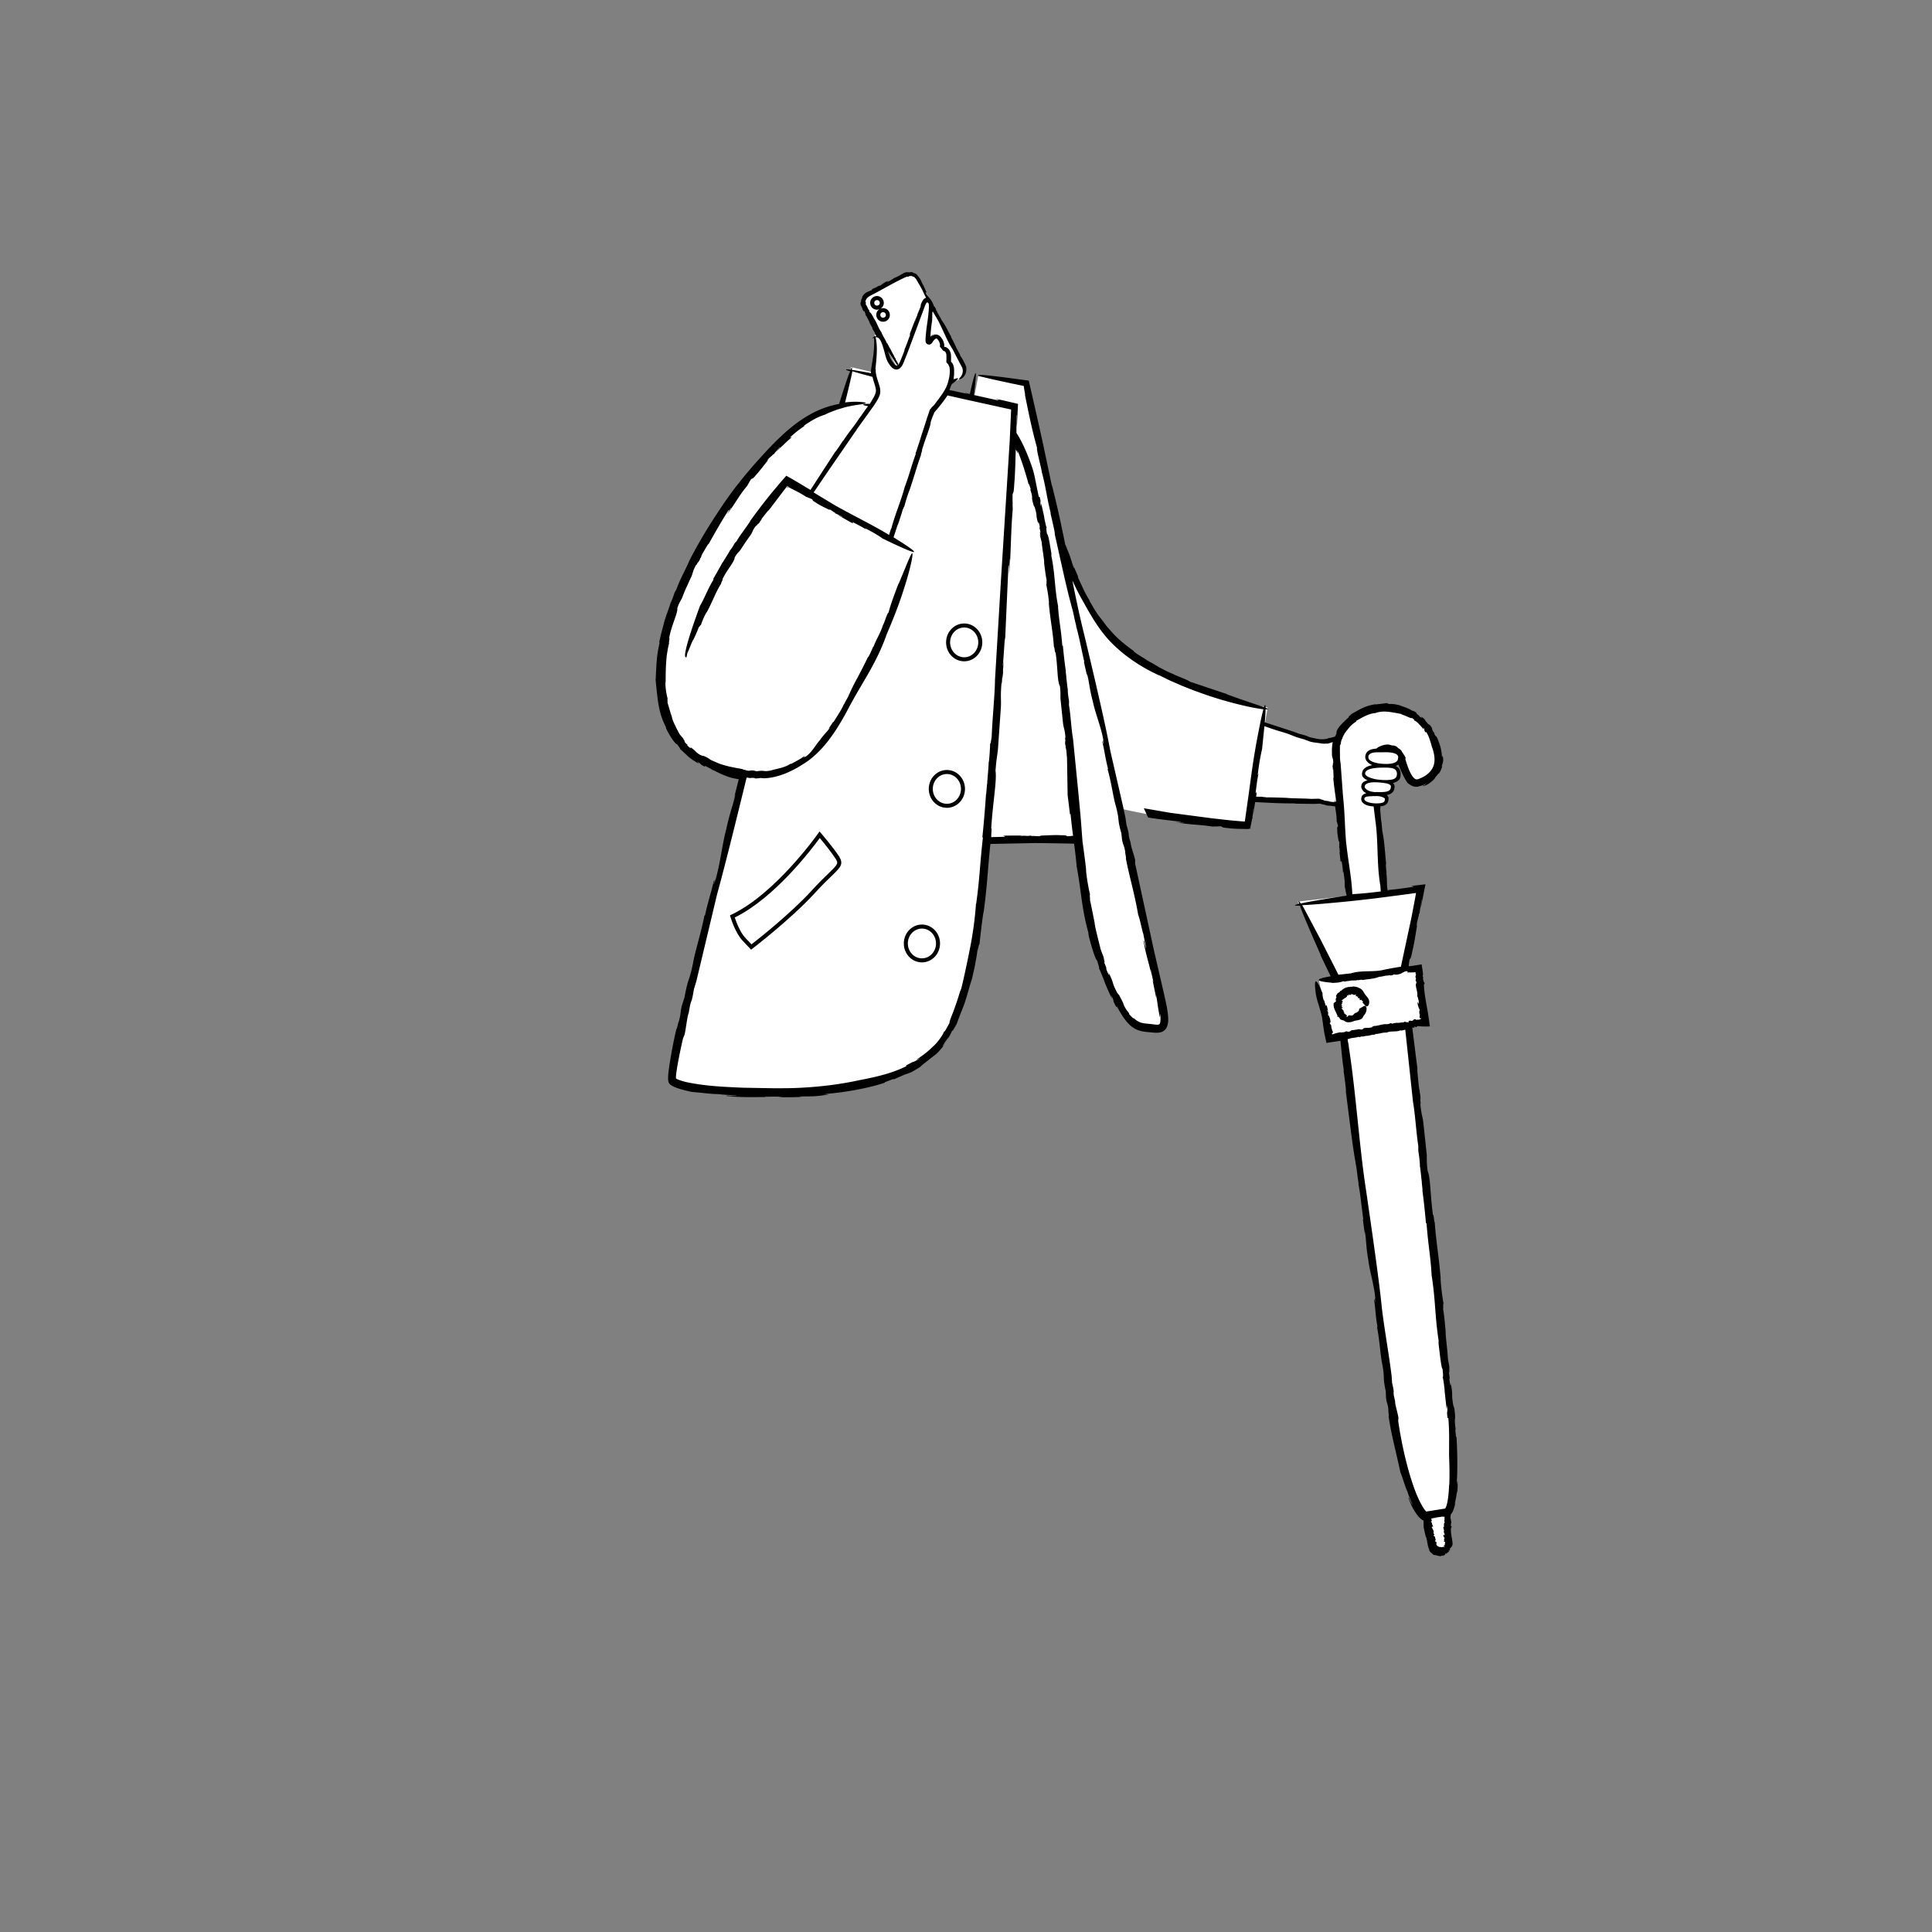 <svg xmlns="http://www.w3.org/2000/svg" xmlns:xlink="http://www.w3.org/1999/xlink" viewBox="0 0 480 480" xmlns:v="https://vecta.io/nano"><rect x="0" y="0" width="480" height="480" fill="#808080" stroke="none"/><path d="M2711.8 107l.5-.12c-.02-.02-.15 0-.5.12zm19.8-3.25h-.03c-.04.01-.1.02-.13.04l.16-.04z"/><path d="M360.25 351.6l-9.97-96.94 3.87-.56-1.8-13.4-3.22.4 4.12-20.6-9.3 1.06-1.8-21.66c1.74-.03 2.3-.43 2.3-1.5 0-.17-.1-.32-.22-.45-.04-.26-.14-.5-.2-.72 1.4-.17 1.92-.7 1.92-1.83 0-.25-.14-.47-.36-.65l.2-.68c1.06-.2 1.8-.66 1.75-1.87-.04-.87-.44-1.33-1-1.58l.1-.42s.08-.1.2-.28c.65-.3 1.06-.86 1-1.82 0-.02-.01-.03-.01-.04 1.13 2.77 2.25 7.2 4.7 6.34 2.6-.9 8.3-3.8 1.8-13.4-5.8-8.57-19.17-5.42-22.04 2.32-.3.1-.6.2-.86.28l-1.5.5s-1.2.5-4.4-.4c-1.1-.3-5.63-1.77-11.3-3.64l.7-4.26s-26.2-4.9-38.6-17.2c-5.84-5.9-10.4-17.08-13.5-26.75l-8-36.55-11.8-1.8-.03.14-.9 4.78-6.67-1.57a11.47 11.47 0 0 0 .62-1.42l2.38-1.23c1.2-.6 1.7-2.2 1.1-3.4l-11.2-21.4c-.6-1.3-2.2-1.7-3.4-1.1l-8.9 4.6c-1.3.6-1.7 2.2-1.1 3.4l3.77 7.2c-.8-.6-1.57-.2-1.57-.2.6 3.1 0 6.5-.2 8.6 0 .2.02.4.04.6l-5.54-1.3-2.77 10.3c-9.47 2.18-18.7 10.48-30.03 27.8-13.5 20.8-15.5 34.8-14.3 43.3.9 6.8 4.3 13.5 9.8 16.4 3.33 1.77 6.9 3.17 10.52 3.65-10.07 39.15-18.8 74.92-17.42 75.95 3.3 2.2 16.9 2.8 27.8 2.8s33.2-2.3 40.3-14.7c6.04-10.56 7.74-25.7 9.78-48.4h22.52l-.2-2.37c1.42 11.96 2.9 25.12 7.2 36.37 5.3 13.8 8.2 12.8 11.2 13.1 2.9.3 4.4.6 2.7-7-.67-2.73-5.12-22.83-10.57-47.6 16.58 3.85 32.17 4.4 32.17 4.4l1.08-6.6 16.42.5s1.84.53 4.85.8l2.16 22.7-12.22 1.4 9.54 19.18-4.24.52 2.9 13.8 3.08-.44 12.62 95.74c3.8 21.6 7.7 23.7 7.7 23.7l.6-.1 1.5 8.2s.2 1 2 .8c1.9-.2 1.9-1.6 1.9-1.6l-.56-8.14c.6-.33 2.77-2.88.77-24.08zm-13.22-164.85c-.65-.34-1.67-.58-2.76-.66 1-.16 2.06.04 2.76.66zM221.45 89.8c-.53-.76-.72-1.86-1.2-3.4l2.4 4.56c-.4-.06-.8-.6-1.18-1.16z" fill="#fff"/><path d="M204.03 207.07l-.42-.5-.37.53c-.1.15-10.56 14.95-21.5 20.13l-.38.18.12.4c.05.16 1.16 3.94 3.02 5.9l2.1 2.23.36-.27c.1-.07 9.5-7.3 15.27-13.56 1.86-2.05 3.3-3.44 4.36-4.46 2.28-2.2 3.05-2.94 1.9-4.85-1.52-2.3-4.34-5.6-4.46-5.75zm1.86 9.88c-1.07 1.03-2.53 2.43-4.4 4.5-5.07 5.5-13 11.8-14.78 13.17l-1.5-1.57c-1.36-1.44-2.33-4.1-2.66-5.1 9.98-4.92 19.15-17.03 21.12-19.75.85 1.02 2.82 3.42 3.94 5.15.73 1.18.58 1.37-1.72 3.6z"/><use xlink:href="#B"/><use xlink:href="#B" x="-4.3" y="36.4"/><use xlink:href="#B" x="-10.5" y="74.8"/><path d="M331.36 249.2c-.1.52.03 1.15.25 1.67l.7 1.5-.1.13c-.15.16.44.02.32.17l.15.02c0 .05.02.13-.06.12.08.08.1.06.2.07l.01.18c.3.38.78.36 1.2.58.2.22.66.36 1.06.34.4 0 .82-.1 1.1-.22.4-.2.84-.2 1.32-.33.47-.1.97-.34 1.14-.8.04 0 .04-.1.02-.12a3.75 3.75 0 0 0 .49-.64s.14-.2.24-.5.16-.7.1-1c-.07-.3-.2-.5-.45-.46-.25.02-.58.3-1.14.6l-.04-.03c-.2.22-.28.32-.16.6-.26-.12-.15.16-.26.16l-.02-.02c.07.27-.34.12-.3.36-.01-.02-.06-.08-.04-.1-.05.1-.13.24-.24.1-.18.2-.5.24-.58.54v-.05c-.05.2-.1.07-.2.17-.01-.02-.02-.03-.02-.04-.08.2-.3.07-.4.14l-.01-.1c-.07.01-.15.01-.23.01l.1.03c-.05.3-.16-.2-.35-.02-.13-.06-.45.57-.6.36-.13.1.14-.2-.01-.13.05-.15.1-.08.1-.2-.14.04-.1-.22-.28-.17l.05-.1c-.27.12-.2-.3-.4-.18-.22-.02.14-.36-.15-.3l.07-.17c-.03-.07-.18.1-.18-.01.08-.07-.01-.13.1-.16.03-.23-.42-.16-.27-.5-.2.04-.14-.12-.3-.1.08-.04-.06-.24.16-.17.02.01.02.02-.01.03l.12-.02c.2-.18-.2-.18-.17-.32-.03.04-.02.1-.1.08v-.13l.1.01c.01-.06.02-.12.04-.18l-.13.03c.06-.1.27-.12.1-.23-.1-.05-.18.1-.2-.01.1-.14.24-.33.3-.48-.14-.01-.13-.05-.15-.1h.12c-.13-.2.27 0 .18-.17l.08.04-.24-.1c-.2-.22.26.02.01-.25-.01.07-.27-.08-.18-.14l.1.07c-.01-.05-.04-.1-.01-.1.05.05.15.1.16.03l.1.1-.14-.2c.15-.02.1-.22.26-.16 0-.01.2-.1.08-.25.06.1.16.06.24.18-.06-.12-.02-.3.1-.23v.02c.23-.02.2-.37.46-.3-.07-.13.06-.1-.03-.26.16-.27.47.24.43-.33.1-.05.15.1.2.13l-.02.03c.2-.06.25-.08.4-.06.07-.06.1-.32.24-.24-.05.1 0 .1.05.1-.03.01-.05.05.01.13.01-.03.03-.05.05-.07v.03c.1-.02.08-.05.04-.08v-.07c.06.15.25.04.2.22.24.03.48-.08.72-.02-.03.1-.1.14-.18.14l.15.04c-.07.1-.1.02-.17.03.03.26.43.01.47.3l.1-.05v.02c.04-.04.13-.07.16-.05-.06.1-.2.2-.12.26-.03.13.2.13.3.18-.02-.06.04-.08.1-.08.04.04-.04.13.02.14l-.13.1c.1-.1.2.03.28.02-.1.08-.13-.02-.2.01l.17.26c.16.05.13-.08.28-.1.07.1.2.16.16.3l.12-.08c.16.18.18.33.06.5l.74.8c.2.15.35.15.48.1.13-.07.22-.22.3-.35.07-.14.08-.26.08-.26.24-1-.3-1.48-.96-2.3l-.6-.95c-.2-.26-.45-.5-.95-.7-.44-.25-1-.33-1.47-.35-.24.18-.62-.04-.87.17l-.1-.1c-.08.07-.18.12-.28.08v-.04c-.12.1-.27.1-.33.15v-.04l-.15.06.01-.06a1.5 1.5 0 0 1-.63.29l.08.12c-.47.05-.46.4-.88.47l-.02-.03c-.13.6-.8.36-.83 1.03 0-.08-.08-.02-.1-.04-.1.22-.2.47.05.6-.08.14-.14.08-.25.06.1.05.1.2.06.33v-.07c-.04.12-.05.24-.08.36h.25c-.12.16-.3-.04-.3.16l.2.05c-.1.26-.42.37-.6.6zM220.17 79.74c.83-.42 1.15-1.4.72-2.27-.2-.4-.56-.7-1-.84-.38-.12-.8-.08-1.18.08.8-.43 1.1-1.4.67-2.24-.2-.4-.56-.7-1-.84a1.64 1.64 0 0 0-1.28.12c-.4.22-.7.56-.84 1-.13.42-.08.87.12 1.28.2.4.56.7 1 .84.16.05.32.07.5.07.24 0 .48-.06.7-.16a1.65 1.65 0 0 0-.8.96c-.13.42-.08.87.12 1.28.2.4.56.7 1 .84.16.05.32.07.5.07.27.01.54-.06.8-.18zm-1.95-3.9c-.18.1-.37.1-.54.06a.65.65 0 0 1-.39-.33c-.1-.18-.1-.37-.06-.54a.65.65 0 0 1 .33-.39.72.72 0 0 1 .35-.08c.07 0 .13.01.2.03a.65.65 0 0 1 .39.33c.18.36.07.75-.28.92zm.58 2.73c-.1-.18-.1-.37-.06-.54a.65.65 0 0 1 .33-.39.72.72 0 0 1 .35-.08c.07 0 .13.01.2.03a.65.65 0 0 1 .39.33c.18.37.07.76-.28.93-.18.1-.37.1-.54.06-.13-.05-.3-.13-.4-.34zm-45.02 71.9l.03.02v-.05c-.02.02-.02.02-.02.03zm78.88-43l-.04.03c.01.02.02.02.04-.03zm-24 157.54h0l-.34.32zM214 75.8c-.02-.04-.05-.06-.07-.1l.07.1zm147.32 274.03h0l.12.33z"/><path d="M362.16 368.2c-.05-1.13-.26 2.08-.2-.24.17-2.93.14-7.3-.1-11-.12.36-.17-.64-.3-1.66l.1-.13c-.52-3.9.18-1.47-.35-5.33l-.24-.66c-.6-3.47.06-1.9-.67-5.75.18 1.53-.2.75-.34-1.14l.17.47c-.13-1.04-.22-1.4-.27-2.08.13.62.2.3.03-1.22l.26 1-.52-2.88c-.1-2.25-.63-5.8-.56-6.73 0 0-.4-4.83-.7-5.9.2.96-.02-1.7.2-.96-.26-1.24-.75-4.9-.76-6.4l.04.28c-.42-5.47-1.16-9.32-1.5-14.24-.12.24-.3-2.36-.43-1.7-.7-5.05-.58-9.28-1.34-11.05-.27-2.3-.15-2.75-.24-3.94l.1.55-.94-8.78c-.22-1.6-.5-1.82-.74-4.7.2.92.06-.25-.05-1.33.1.68.15.9.07-.52-.05-.2-.1-.5-.15-.8.01-.01.01-.07.02-.04-.22-1.8-.22-1.47-.15-.64-.02-.04-.03.03-.04.3-.06-1.87-.54-5.18-.4-5.43l-1.28-10.2.66-.12-.25-.2c.58-.02.2.26.73.13l-.04-.2c.2-.02.38-.02.55-.01.2.01.3.04.57.05.5.03 1.07.05 1.8.02l.34-.04-.28-2.06-.2-1.3-.43-2.4c-.28-1.6-.53-3.15-.56-4.63l.13-.15c.2-.1-.42-.78-.24-.92l-.14-.33c.02-.1.04-.3.1-.15-.03-.32-.07-.32-.17-.55l.1-.36-.01-.2c-.01-.12-.03-.23-.04-.34l-.1-.7-.2-1.3-1.8.3-.74.1a5.05 5.05 0 0 1-.56.06h-.1c-.02-.2.1-1.03.2-1.6.24-.6.26.1.68-2.07.45-1.7.92-4.88 1.3-7.14-.26 1.2-.25.8-.18.27.2-1.08.45-1.7.57-2.53l.14-.06c-.08-.17.45-2.92.47-3.3.24-.6-.24 1.7-.2 2l1.17-5.92-2.4.28c-.5.07-.64.1-.8.13-.15.03-.24.05-.28.07-.1.03.01.04.14.05.26.01.68 0 .13.14-2 .26-3.94.58-6.2.76-.27-1.43-.05-2.97-.35-4.34.03.05.1.08.14.42-.13-1.06-.3-2.5-.15-2.6-.26-2.54-.48-6.1-.88-7.7l.06.1c-.26-.9-.13-1.2-.3-2.23.02-.06.02-.13.03-.12-.26-1-.28-2.95-.42-3.76l.1-.06-.05-.5c1.13-.13 2.06-.5 2.06-2 0-.2-.1-.5-.4-.8-.01-.01-.03-.02-.04-.02 1.1-.2 1.94-.75 1.94-2.18 0-.18-.1-.5-.4-.8.55-.14 1.05-.36 1.4-.7.4-.3.5-.9.5-1.6-.05-1.06-.55-1.62-1.24-1.92a3.29 3.29 0 0 0 .69-.38c.17.45.36.9.58 1.4.46.96.85 2 1.75 3.25.32.17.75.6 1.42.78.3.12.65.1.93.1a1.94 1.94 0 0 0 .61-.18c.12.03.7-.18 1.15-.37.44-.18.7-.3.06.13-.1.07-.33.16-.33.12l-.12.18c1.43-.36 2.42-1.27 3.4-2.4-.28.3-.57.53-.36.24.2-.16.34-.36.5-.56s.32-.4.44-.6a3.88 3.88 0 0 1-.07.33c.2-.33.42-.65.58-1 .13-.36.32-.7.38-1.1-.07.1-.1.2-.2.27.3-1.04.57-1.47.3-2.67-.17-.52-.04 1-.23-.1-.01-.7-.18-1.54-.4-2.4-.27-.84-.58-1.72-.98-2.45-.06.2-.26-.2-.5-.6l.08-.1c-1.1-1.4-.08-.7-1.18-2.1l-.33-.16c-.57-.6-.7-.76-.82-1-.12-.22-.28-.45-1.07-.95.53.5.1.4-.56-.17l.25.04c-.4-.28-.55-.35-.8-.55.28.1.23-.06-.4-.44l.5.14c-.43-.2-.85-.38-1.3-.52-.87-.64-2.5-1.02-2.9-1.25l-.35-.1c-.2-.05-.5-.1-.82-.16-.62-.1-1.32-.13-1.58-.03.46-.1-.78-.18-.43-.3-.6.1-2.3.32-3 .35l.13-.04c-2.56.34-4.14 1.38-6.12 2.5.17.05-.86.7-.5.68-.87.8-1.66 1.52-2.24 2.22-.6.7-.93 1.35-.85 1.85a10.4 10.4 0 0 1-.37.78c-.26.08-.54.15-.8.24l-.54.1c-.06-.01-.28.06-.58.16l-.04.02c-.04.02-.37.1-.64.12a5.51 5.51 0 0 1-.91.02c-.6-.02-1.16-.12-1.32-.2a16.71 16.71 0 0 1-1.37-.29c-.37-.13-1.17-.4-.5-.23-1.26-.4-1.3-.4-2.22-.64l-1.33-.5-7.2-2.34c.13-1.5.2-2.54.2-3.22.46.02.66-.02.48-.15-.08-.06-.24-.14-.48-.24-.01-.97-.17-.82-.4-.15-1.36-.5-4.28-1.4-9.3-3.23l.2.01-9.38-3.15c-.34-.4-3.22-1.38-4.1-1.87l.1.02c-1.23-.44-2.4-1.1-3.57-1.7-1.13-.7-2.26-1.34-3.37-1.9.1.02.17.01.67.28-1.56-.9-3.7-2.2-3.66-2.46-1.74-1.25-3.78-2.84-5.33-4.6l-1.14-1.28c-.37-.42-.66-.88-.97-1.28-.6-.82-1.2-1.5-1.58-2.07l.14.14c-.94-1.28-1.1-1.73-2-3.25-.02-.1-.07-.2-.05-.2-.47-.73-1.07-1.85-1.6-2.95l-1.3-2.83.06-.13c-.47-1.05-.9-2.13-1.33-3.2l.46 1.2c-.46-.3-.8-2.5-1.84-4.8-.13-.4-.3-.78-.45-1.16l.01.22c-.95-4.7-1.93-9.34-3.04-13.7a8.03 8.03 0 0 0-.19-.8c-.08-.28-.15-.52-.17-.5L259.08 110l-1.63-7.32-1.85-8.1c-.45-.1-.94-.14-1.4-.2l-1.74-.24-3.2-.42c-4-.5-6.78-.77-6.15-.43.32.17 1.5.5 3.8 1.02l4.34.94 2.76.57.2.05c.06.02.16.01.15.1l.06.47.3 1.76-.1-.25c1.15 5.75 1.92 9.36 3.02 13.26-.14.7 1 4.7 1.2 6.07l-.05-.12c1 3.45 1.4 7.24 2.34 10.56-.05-.13-.14-.18-.32-.95.58 2.45 1.38 5.8 1.25 6 1.33 5.85 3.06 14.05 4.15 17.74l-.1-.25c.65 2.1.64 2.76 1.25 5.14.01.14.03.3.02.28.7 2.3 1.52 6.8 2 8.66l-.08.15 1.05 4.64-.36-1.74c.43.53.6 3.55 1.52 6.88.66 3.16 2.03 6.25 2.6 9.55.48 1.53-.53-1.32.1 1-.14.1-.34-1.07-.33-.44.58 2.27.67 3.8 1.4 6.6l-.1.14c1.03 3.63 1.37 7 2.12 9.4.94 3.78.2 2.63 1.3 6.53l.17 1.58c.35 1.7.47 1.17.8 3.06-.13-.1.44 2.4.1 1.32.77 4.3 2.13 8.57 3.1 14.23.47 1.17.97 4 1.32 4.9-.05.17 1.23 5.65.34 2.53-.08-.27-.18-.75-.14-.72l-.2-.35c.48 3.24 1.4 5.77 2.06 8.94-.17-.95-.45-2.2-.2-1.38l.63 2.94-.23-.6.9 4.4-.01-.63c.2 1.08.3 1.8.4 2.55.1.74.26 1.52.45 2.65.2 1.03-.02-1.95.23.2.01.33.01.7-.03 1.02-.03.34-.13.63-.2.73-.1.1-.13.13-.47.16-.32.01-.77-.04-1.23-.1-.45-.06-1.02-.12-1.48-.16-.47-.05-.9-.1-1.27-.2-.75-.2-1.4-.63-1.98-1.18.13.3-.52-.26-1.14-1l.03-.16-.7-.9-.37-.62c-.18-.32-.24-.48-.3-.65-.1-.36-.23-.65-1.12-2.35l.22.27-.67-.8c-1.64-3.1-.55-1.8-2.28-5.3.55 1.44-.01.78-.6-1.03l.28.4c-.38-.98-.55-1.3-.74-1.97.25.58.27.26-.22-1.2l.46.94c-.36-.9-.74-1.8-1.06-2.73-.53-2.2-1.46-5.65-1.5-6.6l-.5-2.52c-.28-1.33-.53-2.8-.73-3.34.27.95-.13-1.7.14-.98-.34-1.22-1-4.9-1.04-6.4l.05.28c-.3-2.7-.62-5-.93-7.23l-.43-5.7-.56-6.04-1.37-13.84c-.4-2.1-.57-5.84-1-8.3l.02-.98c-.15-.85-.3-1.86-.32-2.73l.04.05c-.22-1.28-.32-2.73-.43-3.36l.04.05-.18-1.56.08.26c-.34-2.23-.58-4.54-.77-6.57l-.13.18c-.32-4.36-.8-5.92-1.07-9.86l.04.05c-.97-4.9-.7-7.87-1.76-12.92.14.63.04-.28.08-.24-.4-2.34-.77-4.85-1.08-4.84-.3-1.7-.15-1.4-.08-1.65-.13.03-.42-1.45-.7-2.77.06.2.12.4.17.6l-.84-3.8-.07.8c-.36-2.02.18-.58-.34-2.48l-.18.07c-.32-1.4-.52-2.5-.75-3.6l-.34-1.68c-.14-.58-.3-1.18-.5-1.85-.85-2.5-1.85-5.03-3.17-7.44a34.75 34.75 0 0 0-.78-1.31h0c-.1-.2.07-3.83.04-4.32.16-.8-.02 2.23.05 2.6l.27-5.45c.04-.1-.1-.1-.17-.12l-.27-.06c-.2-.04-.4-.1-.63-.15l-3.1-.72c-3.02-.6.5.27-.95.07l-5.84-1.3c.8-6.3.52-6.23-.04-4.22-.3 1.04-.65 2.57-.96 3.97l-1.42-.36.93.36-4.6-1c.14-.34.32-.77.57-1.45.01-.01.02-.02.03-.02-.02.1 0 .06.04-.03 2.56-1.8 1.3-1.5.38-1.14.02-.06.03-.12.05-.2.02-.17.03-.37.05-.55.01-.01.02-.05.02-.02.1-1.24.05-1.03 0-.45-.01-.03-.02.02-.06.2.1-.5.14-1.2.05-1.87-.05-.34-.14-.67-.3-.96-.07-.15-.18-.28-.28-.4-.08-.08-.1-.1-.14-.1-.05-.01-.04-.04-.03-.07s.02-.04.03-.05v-.02l.01-.9c-.01-.35 0-.66-.08-1.07-.1-.37-.24-.7-.48-1a2 2 0 0 0-.43-.39c-.15-.1-.4-.2-.45-.2a.71.71 0 0 0-.29 0c.01-.07.04-.18.04-.27 0-.04 0-.3-.04-.5-.03-.2-.1-.38-.15-.56-.14-.36-.33-.68-.56-.97-.2-.27-.5-.6-.96-.74-.46-.12-.93.04-1.24.28-.17.1-.1 0 .12-.17.1-.08.3-.18.57-.22-.2.03-.42.08-.58.18a2.67 2.67 0 0 0-.6.49c0-.03.01-.06.01-.08a1.99 1.99 0 0 1 .21-.19c.32-.3.96-.58 1.46-.45-.47-.12-.95.04-1.27.26-.15.1-.27.2-.4.32.06-1.3.2-2.6.43-4.03v-.62l.03-.18c-.03.01-.01-.66.01-1.1.04-.18.08-.2.1-.28l.8 1.37c1.43 2.32 2.44 5.35 3.92 7.7a.87.87 0 0 0 .18.27l1.16 2.26.83 1.57.37.7c.1.18.16.4.18.62.06.44-.03.9-.2 1.27-.33.73-.9 1-.7 1.1.1.02.4.01.87-.37.42-.36 1.1-1.2.9-2.6l.05.07c-.04-.2-.1-.4-.2-.58l-.2-.42c-.13-.27-.26-.5-.37-.73-.24-.45-.48-.84-.77-1.24.08-.2-.5-1.02-.62-1.34l.03.02c-.5-.7-.7-1.6-1.2-2.27.03.02.08.02.17.18-.3-.52-.7-1.22-.64-1.3-.68-1.25-1.56-3.03-2.13-3.77l.05.04c-.34-.4-.33-.6-.65-1.08 0-.03-.02-.07-.01-.07-.36-.45-.78-1.46-1.04-1.84l.05-.06-.54-1 .18.38c-.2-.04-.28-.64-.63-1.24-.03-.06-.05-.13-.1-.2-.03-.04-.06-.07-.1-.1-.34-.66-1.04-1.18-1.32-1.9-.25-.3.28.23-.04-.24.08-.06.18.2.18.04-.3-.47-.34-.85-.7-1.43l.05-.06c-.55-.75-.68-1.5-1.1-2.04l-.56-.74c-.12-.14-.27-.34-.84-.48-.13-.1-.26-.15-.4-.22-.5-.1-.37.05-.9.02.03-.08-.7.06-.4-.06a2.57 2.57 0 0 0-.91.3l-.7.4c-.5.28-1.02.58-1.66.8-.2.25-.85.5-1 .68-.06-.03-1.22.62-.6.16.05-.04.16-.1.16-.07l.05-.1c-.75.23-1.22.7-1.9 1.05.2-.08.48-.23.32-.1l-.64.32.1-.12-.96.46h.16c-.48.2-.7.17-1.17.54-.2.18.48-.13.01.14-.34.15-.68.28-1.18.5-.52.25-1 .73-1.24 1.23.12-.06-.02.2-.1.5l-.08.01c-.1.58-.1.7-.16.8-.04.1-.12.22.01.8.05.06.1.13.15.2.22.48.3.62.3.74.03.13.07.26.38.63-.18-.32.07-.23.25.2l-.12-.07c.13.22.2.28.26.43-.1-.12-.13-.02.05.3l-.2-.18.44.56c.18.5.67 1.23.68 1.47 0 0 .5 1.05.72 1.24-.17-.18.1.4-.05.28.2.23.68 1 .77 1.35l-.04-.06c.1.2.18.37.27.55-.08 0-.15.01-.22.02s-.13.03-.18.05c-.08-.28-.15-.38-.17-.23-.01.06-.01.17-.01.32-.06.04-.1.08-.18.13-.13.1-.2.16-.2.2-.02.06.13.02.4-.08.01.43.04 1.08 0 2-.03.77-.1 1.72-.27 2.87l-.3 1.88-.17 1.07c-.05.33-.03.63-.01.94-2.24-.42-3.8-.68-4.78-.82.12-.77.04-.87-.3-.04-1.68-.22-1.37-.01-.16.4-.5 1.26-1.36 3.85-2.7 8.1-4.2.8-7.13 2.4-9.9 4.3-2.76 1.98-5.4 4.4-8.7 8-1.45 1.6-2.64 2.88-3.63 4.1a68.71 68.71 0 0 0-2.73 3.33c-.87 1.07-1.7 2.18-2.62 3.48-.95 1.28-1.93 2.8-3.15 4.65-2.32 3.55-4.62 7.44-6.5 11.14-.38.9-.96 2.15-1.6 3.4-.62 1.26-1.2 2.6-1.6 3.7l-.45.8c-.25.77-.56 1.66-.92 2.4l-.01-.06c-.32 1.17-.83 2.43-1 3l-.02-.06-.42 1.4.03-.26-.8 3.07c-.27 1-.5 2-.7 2.94l.17-.13a27.77 27.77 0 0 0-.76 4.74c-.07.67-.1 1.34-.13 2.06-.06.73-.08 1.52-.12 2.45l-.04-.05c.23 2.36.4 4.2.7 6.07.32 1.86.77 3.76 1.94 5.93-.3-.54.04.27-.01.24.48 1.03 1.1 2.04 1.6 2.78.53.73.96 1.18 1.08 1.1 1 1.3.77 1.1.83 1.34.1-.1 1.06.97 2.08 1.78l-.5-.35c.94.8 1.97 1.52 3.07 2.1l-.5-.57c1.65 1 .3.5 1.95 1.3l.06-.2 1.6.82.06.12.25.1.33.12c1.22.63 2.34 1.17 3.93 1.7.7.2 1.45.35 2.2.47l-1.48 5.88.6-2.2c.1.84-1.33 4.42-2.23 8.76-1.06 4-1.44 8.3-2.63 12.43-.36 2.02.2-1.8-.42 1.2-.18.06.25-1.4-.07-.68-.66 2.94-1.35 4.75-2.14 8.38l-.16.12c-.94 4.76-2.33 8.84-2.87 12.02-1.05 4.88-1.14 3.17-2.08 8.3l-.62 1.93c-.52 2.17-.15 1.6-.77 4-.07-.17-.75 3.03-.54 1.6-.67 2.72-1.2 5.5-1.7 8.56-.12.76-.23 1.54-.33 2.36-.04.4-.1.82-.1 1.27-.01.17-.03.58.02.9 0 .18.06.34.1.5.07.15.18.3.27.42.26.2.55.4.85.55l.22.12.16.06.33.13c.44.18.88.3 1.32.44.9.26 1.78.46 2.7.65 1.65.1 5.35.6 6.56.52.2.15 7.45.45 3.26.43-.36-.01-1-.05-.95-.08l-.5.1c4.2.5 7.66.23 11.83.3-1.23-.05-2.88-.07-1.78-.14l3.87.05-.8.1a93.61 93.61 0 0 0 5.8-.05l-.8-.1c2.84-.08 3.86.08 7.03-.45 1.43-.26-2.7.14.28-.25 3.78-.34 9.44-1.2 14.1-2.75-.48 0 .78-.4 2.03-.9l.2.06c2.4-1.04 2.83-1.25 3.3-1.37.45-.17.95-.24 3.16-1.66l.7-.64 1.17-.9.78-.63.98-.76a6.48 6.48 0 0 0 1-.9c.43-.44 1-1.1 1.74-2.22-.6.87-.87.97-.68.7l.5-.78a24.86 24.86 0 0 0 .9-1.36l-.25.62c.77-1.23.88-1.67 1.35-2.48-.34.76-.02.48.86-1.37-.13.45-.3.87-.48 1.3a20.02 20.02 0 0 0 .74-1.8l.68-1.82a85.97 85.97 0 0 0 .92-2.31c.3-.83.55-1.7.8-2.5.5-1.63.83-3.07 1.1-3.63l.24-1 .52-2.3c.33-1.74.7-3.66.7-4.4-.1 1.28.5-2.17.5-1.16.17-1.64.7-6.45 1.06-8.36l-.03.37c.92-6.55 1.08-11.4 1.7-17.1l11.25-.23 5.87.08 2.4.05 1.27.02c.22 1.63.43 3.3.64 5.53l-.04-.07c1.26 6.48 1.18 10.4 3.05 17-.25-.82.02.37-.04.3.74 3.07 1.8 6.28 2.1 6.24.68 2.2.5 1.8.5 2.12.12-.06.8 1.82 1.5 3.47l-.35-.75c.64 1.6 1.3 3.16 2.08 4.7l-.23-1c1.14 2.48 0 .77 1.3 3.07l.15-.12c.92 1.66 1.7 2.98 2.78 4.15a6.36 6.36 0 0 0 2.01 1.51c.82.4 1.8.56 2.7.65.46.03.88.08 1.4.13.5.04 1.02.1 1.7-.01a2.22 2.22 0 0 0 .54-.15c.2-.06.37-.17.53-.3.33-.23.6-.6.74-.94.3-.7.32-1.27.33-1.8 0-1.08-.16-2.06-.33-3.03s-.4-1.94-.6-2.87l-2.6-11.24-4.7-21.68.01-.64c.15-.3-1.14-3.7-1.06-4.26l-.44-1.57c-.06-.45-.23-1.4-.01-.62-.32-1.47-.36-1.5-.65-2.54l-.22-1.6-.28-1.34-.47-2.16-3.05-13.3c-1.35-7.38-4.63-21.1-6.52-29.03-1.05-4.2-2-8.68-2.9-13.26.73 1.6 1.46 3.08 2.15 4.3 2.06 3.7 4.23 7.8 7.56 11.2 3.3 3.34 7.27 5.95 11.2 7.8.24.15.93.4.93.4 1.2.6 2.37 1.2 3.6 1.7l1.82.8 1.84.73 1.5.58c.94.32 2.24.82 3.73 1.3 2.98 1 6.73 2 9.64 2.62 1.44.3 2.68.5 3.5.6-.5 1.77-1.14 5.2-1.14 5.2-.84 4.2-1.34 7.4-1.82 10.8l-.74 5.42-.9 6.32-.03.16c-.08-.01-.16-.01-.24-.02l-1.03-.08-2.58-.23-4.43-.5-10.25-1.35-6.55-1.13 1.07 2.3a62.81 62.81 0 0 0 3.2.45c1.63.22 3.18.4 4.85.58.36.15-.43.12-1.4.02l2.36.3c-.04.13-1.37-.12-2.1-.2 2.78.63 5.83.57 9.1 1.1l.7-.04.2.04c0-.06.75-.07 1.24-.04.46.16-.06.27 1.6.4.65.1 1.57.17 2.55.2l2.6.05a8.34 8.34 0 0 1 .5.01c.1.04.1-.08.1-.16l.03-.24c-.04.15-.03.33-.1.38a6.81 6.81 0 0 1-.29-.03c-.15-.02-.2-.03-.2-.04 0-.01.06-.02.15-.03.05 0 .1-.01.15-.01.04-.02.15.04.13-.07.1-.56.2-1 .28-1.4l.1-.5a3.06 3.06 0 0 0 .06-.45l.13-.04c-.1-.13.22-2.18.2-2.46.2-.44-.1 1.27-.05 1.5l.5-3.15c3.17.14 6 .35 10.02.32-.75.01.32.05.26.07l3.9.05c.54 0 1-.01 1.33-.03a.95.95 0 0 0 .2-.02c.02-.01.05-.01.07-.01.1.01.15 0 .16-.02 2 .45 1.62.38 1.87.5 0-.05.94.07 2.06.2.14 1.16.4 2.38.38 3.7l.14.4-.01.12c.06-.01.17.4.2.7-.1.28-.27.01-.18.95-.04.76.25 2.13.4 3.1-.03-.53.05-.37.1-.14.05.47-.04.76.04 1.12l-.15.06c.13-.2.28 1.22.36 1.4-.1.28-.17-.73-.27-.84l.3 2.85c.22 1 .13-.2.32.27.12.9.3 1.76.32 2.8l.1-.34c.28 1.67.36 2.68.34 3.82l.45 2.2c-6.16.96-9.66 1.57-11.4 1.96-.5-.8-.68-.87-.37.08-1.66.4-1.17.5.16.46.62 1.74 2.22 5.57 5.25 12.4l-.16-.2 1.7 3.55.88 1.8c-2.58.43-5.26 1.13.33 1.6l-.05.05c1.26-.04 2.05-.1 2.9-.45.17.27 1.03-.1 1.33-.04l-.02.03c.74-.3 1.6-.01 2.3-.3-.03.03-.03.1-.2.13.53-.1 1.26-.25 1.32-.1 1.27-.2 3.07-.34 3.85-.7l-.05.05c.45-.24.6-.1 1.1-.26.03.02.07.03.06.03.5-.24 1.48-.2 1.88-.33l.04.1 1-.15-.38.02c.1-.32.8.1 1.5-.2.7-.05 1.32-.8 2.05-.74.32-.18-.27.27.22.1.04.16-.23.13-.08.24.47-.13.9.06 1.4-.1l.02.12c.2-.15.44-.12.56-.1-.01.2-.03.32.08.4.04.1.04.17.02.22-.02.08-.04.18-.07.25-.05.15-.1.3.1.72l-.12.36c.02.37.24.24.2.66-.1-.01-.01.53-.15.3-.04.95.5 1.85.37 3.1.24.24.2.87.38 1.04-.08.04.15 1.23-.14.57-.02-.06-.03-.16 0-.16l-.13-.07c-.14.73.3 1.25.35 1.94.01-.2-.03-.48.07-.3l.07.64-.12-.12.07.96.1-.15c0 .24-.05.4-.07.57-.01.1-.01.17.01.27.01.08.06.25.1.23.05.02.1 0 .13-.03.03-.03.06-.06.1.03-.03.1-.08.2-.12.27l-.3-.06c.03.14.08.13-.2.2l-.04-.12c-.82.3-.35-.23-1.17.03l-.12.2c-.72.35-.44-.2-1.23.26.33-.07.2.25-.22.25l.1-.13c-.22.06-.3.12-.44.12.13-.08.05-.18-.28-.1l.2-.18-.6.3c-.5-.06-1.25.2-1.47.07 0 0-1.05.07-1.27.3.2-.14-.4-.1-.24-.26-.25.17-1.03.4-1.37.3h.06c-1.2.03-2 .48-3.08.47.07.14-.5.14-.34.3-1.07.34-2.05-.08-2.37.54-.5.1-.6-.05-.87-.04l.1-.05c-.93.18-1.2.23-1.9.3-.34.1-.36.38-1 .4.2-.13-.07-.08-.3-.04.15-.04.2-.08-.13-.1-.04.04-.1.07-.16.1 0-.01-.02-.01-.01-.02-.38.1-.3.12-.13.1-.01.02.01.04.07.06-.42-.08-1.12.17-1.2 0-.48.1-.95.2-1.3.3-.2.08-.44.17-.72.25-.03-.07-.06-.14-.1-.23.07-.14.16-.07.22.02l-.1-.3c.12-.08.1.13.15.2.05-.3 0-.3-.13-.6-.15-.42-.3-.86-.3-1.36l-.15-.18.01-.06c-.05.01-.17-.18-.22-.32.1-.16.27-.05.16-.5.03-.4-.28-1.05-.44-1.52.04.27-.05.2-.1.1-.05-.23.03-.4-.05-.57l.15-.06c-.13.12-.3-.58-.37-.66.1-.16.18.34.27.38l-.32-1.4c-.22-.48-.13.12-.3-.1-.12-.44-.32-.85-.34-1.38l-.1.2c-.28-.8-.37-1.32-.35-1.9-2.42-5.98-1.8-1-1.8-1 .2 2.5.88 3.7 1.6 6.58.22 1.22.3 2.02.42 2.82a36.78 36.78 0 0 0 .18 1.23l.23 1.13.34 1.58.8-.13 1.8-.26.87-.14c.3 2.56.46 5.17.9 7.57-.04-.13-.13-.2-.23-.97.34 2.46.82 5.82.68 6.02.77 5.87 1.72 14.1 2.46 17.82l-.08-.25c.45 2.12.38 2.77.77 5.16-.01.13.01.3-.01.28.47 2.32.9 6.82 1.2 8.7l-.1.14.62 4.65-.2-1.74c.38.56.26 3.55.9 6.9.37 3.16 1.46 6.32 1.75 9.62.35 1.54-.4-1.35.01.98-.15.1-.24-1.08-.3-.46.38 2.3.33 3.8.83 6.6l-.1.13c.72 3.66.8 7 1.35 9.42.64 3.8-.01 2.6.82 6.53l.06 1.57c.22 1.7.4 1.18.6 3.08-.12-.1.3 2.4.02 1.3.56 4.3 1.76 8.58 2.96 14.18.26.57.58 1.56.88 2.5.33.94.62 1.85.87 2.26-.01.1.47 1.46.88 2.4s.65 1.53-.13.06c-.13-.26-.32-.72-.27-.7l-.27-.32c.53 1.6 1.18 2.98 2.16 4.3.14.17.25.33.4.5a3.88 3.88 0 0 0 .73.68 2.5 2.5 0 0 0 .41.25h.06c.1.98-.08 1.36.22 2.43.08.56.25 1.14.38 1.67.25.22.13.7.36.98l-.1.14c.08.1.14.2.1.33h-.04c.12.14.1.33.16.4h-.04l.05.2-.05-.02c.15.27.2.5.2.83l.14-.07a1.25 1.25 0 0 0 .36.98c.2.22.43.38.75.66l-.03.03c.58.06.92.16 1.23.25.32.08.64.14 1-.1-.1.06.05.07.05.1.37-.1.78-.27.67-.54.26-.1.25-.02.33.07-.06-.1.14-.27.32-.42l-.06.1c.18-.14.34-.3.47-.5-.1-.01-.18-.03-.26-.06.26-.2.3.12.44-.2l-.17-.1c.24-.36.66-.6.76-1.2-.01-1.4-.6-2.88-.36-4.2l.14-.07c.2-.04-.34-.34-.15-.4l-.1-.14c.04-.05.07-.14.12-.07 0-.14-.04-.14-.1-.24l.12-.16c.07-.56-.22-1-.2-1.6.05-.15.06-.33.06-.52l.02-.02c.16-.16.34-.5.43-.64l.22-.5c.14-.33.2-.64.32-.96l.2-.93-.26.62a21.08 21.08 0 0 0 .33-1.46c.1-.43.17-.8.2-1.2.25-.74.3-1.57.26-2.8zM252.32 111.48c-.03.22-.05.13-.06-.12l.06.12zM217 79c.12.17 0-.1.03-.1-.37-.65-.75-1.34-.9-1.27-.25-.48-.16-.4-.13-.5-.07.04-.3-.37-.5-.74l.12.16c-.2-.38-.38-.66-.44-1-.03.07-.07.15-.1.23-.08-.56.12-.17.04-.68H215c.07-.8.48-1.17 1-1.5.24-.16.7-.37 1.1-.58l1.2-.64 2.4-1.32c1.58-.86 3.22-1.75 4.66-2.35.04.01.1.03.14.05.05.08.66-.32.78-.17.1-.01.2-.02.3-.01.08.04.24.12.1.1.26.1.27.08.46.14a2.11 2.11 0 0 1 .19.23c.2.18.33.36.45.6l.5.86c.33.57.67 1.15 1 1.82.2.47.47 1.04.8 1.65-.3.1-.56.3-.7.5-.47.64-.62 1.3-.8 1.82.28-.77.23-.5.14-.16-.23.68-.45 1.06-.62 1.6l-.1.03c.2-.24-.58 1.82-.65 2.08-.2.36.35-1.08.36-1.27l-1.57 4.1c-.5 1.48.2-.23-.01.5-.5 1.3-.92 2.57-1.57 4.02l.27-.43c-.46 1.22-.83 2.18-1.2 3.03-.2.42-.38.82-.7.98-.18.08-.37 0-.5-.1s-.25-.26-.38-.44c-.83-.87-1.08-1.94-1.4-2.84l-.06-.18 2.35 3.57.23-.38c-.2-.36-.38-.73-.58-1l-.08-.3c-.16-.22-.33-.5-.42-.75l.03.01c-.24-.33-.42-.75-.54-.92l.03.01-.24-.43.07.06a16.44 16.44 0 0 1-.99-1.82l-.05.1c-.55-1.26-.94-1.62-1.4-2.77h.03c-.97-1.3-1.04-2.28-1.98-3.6zm.5 12.7c.15-1.5.32-3.05.34-4.38.05-1.58-.13-2.84-.3-3.54.18-.01.44 0 .65.16.3.17.56.6.75 1.04.2.46.36.96.47 1.3l.17.57c.26.9.42 1.75.8 2.67a4.56 4.56 0 0 0 .36.69 10.71 10.71 0 0 0 .38.55c.14.18.26.36.57.63.3.26.67.42 1.04.42.38-.01.72-.2 1-.46.12-.14.26-.32.35-.44l.18-.32a18.69 18.69 0 0 0 .48-1.11l.84-2.13 3.8-10.2c.3-.78.5-1.5.8-1.88.03-.05.06-.07.1-.1.02-.01.03-.02.04-.03.03-.02.06-.02.1-.01.04.02.03.01.1.07a1.29 1.29 0 0 1 .2.21c.02.02.01.03.03.12.01.1.02.23.03.35.01.26 0 .52-.01.8-.03.53-.08 1.05-.14 1.56-.1 1.02-.26 2-.4 3.05a26.88 26.88 0 0 0-.18 1.65c-.03.28-.05.57-.08.87l-.03.48v.28c0 .06 0 .1.01.18.02.1 0 .13.1.38.05.07-.01.04.15.22a.95.95 0 0 0 .53.26.81.81 0 0 0 .4-.07 1.62 1.62 0 0 0 .18-.1c.07-.05.04-.03.07-.05a1.63 1.63 0 0 0 .22-.25l.14-.22a3.71 3.71 0 0 1 .23-.32c.16-.2.36-.38.52-.46.17-.06.15-.07.27 0 .1.04.36.37.5.63.1.17.17.35.22.53.02.1.04.18.05.26 0 .04.01.1.01.13.01.07-.01.24-.05.37l.44.58.46.56.2.03c.04.01.04.01.06.02.03.01.05.03.08.05.05.04.1.08.15.16a1.6 1.6 0 0 1 .23.55c.02.17.03.53.03.8v.46l-.03.7c.16.2.26.33.36.42l.17.2c.02.06.04.22.05.2.02.02.05.05.07.1.06.1.1.24.14.4.07.33.1.7.07 1.1-.02.8-.16 1.56-.37 2.3-.17.83-.66 1.93-1.36 2.98-.7 1.04-1.53 2.1-2.16 2.95l-.58.58-.2.24-.1.13-.2.22-.3.97c-.1.27-.18.54-.28.8l-.01-.05c-.3 1.08-.72 2.26-.86 2.8l-.01-.05-.4 1.3.04-.23c-.55 1.86-1.17 3.77-1.75 5.43l.13-.1c-1.27 3.55-1.53 4.92-2.7 8.12l-.01-.05c-1.12 4.16-2.27 6.4-3.44 10.7.15-.53-.12.2-.12.16l-.4 1.32c-4.3-2.6-7.45-4.04-13.34-7.3l-5.4-3.26 3.5-5.16 6.78-9.85a5.27 5.27 0 0 0 .31-.44c.1-.16.2-.3.18-.3l4.1-5.7s.3-.43.78-1.2c.23-.4.52-.86.74-1.5.25-.66.2-1.53-.02-2.22-.38-1.43-1.04-2.84-.94-4.2zm28.5 93c-.05 1.46-.15 3.18-.32 4.63l-.03-.1c-.1 2.18-.36 4.63-.4 5.7l-.03-.1-.22 2.65-.01-.46a297.08 297.08 0 0 1-.94 11.16l.17-.27c-.84 7.35-.77 10.07-1.7 16.67l-.03-.1a89.99 89.99 0 0 1-1.43 10.78c-.64 3.23-1.3 6.48-2.28 10.56.15-.63-.24.6-.26.5-.54 1.9-1.22 3.8-1.76 5.26-.6 1.43-.93 2.44-.84 2.52-1.34 2.53-1.16 2.03-1.44 2.28.05.02-.2.57-.7 1.3-.48.73-1.22 1.63-2 2.4l.67-.76c-1.4 1.55-3.08 2.87-4.87 4 .4-.16.8-.3 1.18-.5-1.44.9-1.67.94-1.87 1-.2.04-.36.14-1.8.9l.12.16c-2.12 1.04-3.9 1.63-5.7 2.13-1.8.5-3.6.9-5.83 1.32-4.64 1.02-9.48 1.64-14.35 1.9-2.44.15-4.88.15-7.35.14l-7.37-.13c-4.87-.2-9.78-.44-14.3-1.44-.54-.16-1.1-.3-1.6-.5l-.38-.14-.18-.1c-.06-.03-.13-.06-.17-.1-.03-.05-.04-.1-.04-.17v-.17c0-.1.01-.26.02-.4.02-.27.05-.55.1-.84.07-.56.16-1.13.26-1.7.4-2.26.87-4.5 1.37-6.67l.3-.74c.27-.3.74-4.9 1.1-5.52l.37-2.05c.17-.56.48-1.76.3-.73.44-1.88.42-1.93.67-3.3l.6-1.98 5.12-21.48c1.98-7.14 4.95-19.2 7.34-29 .3 0 .56.02.64.1l.96-.06c.26.05.83.1.35.14.88.04.9-.04 1.54-.1.32.03.64.07.96.07 1.76-.08 3.36-.5 4.9-1.08 1.54-.6 3.03-1.36 4.57-2.36 1.92-1.1 4.33-3.24 6.26-5.75 1.96-2.5 3.55-5.26 4.65-7.28 1.5-2.9 3.25-5.86 5.04-8.9 1.77-3.06 3.4-6.22 4.55-9.34.1-.2.28-.72.25-.73.8-1.86 1.57-3.73 2.3-5.6l.43-1.14a94.55 94.55 0 0 0 1.02-2.85c.78-2.28 1.66-5.13 2.2-7.34.55-2.2.77-3.8.44-3.48-.34.3-1.18 2.52-3.32 7.63v-.16c-1.14 3.08-1.9 5-2.47 7.2-.4.23-1 2.5-1.4 3.17l.01-.08c-.55 1.94-1.77 3.73-2.4 5.55.01-.08-.04-.15.14-.55-.55 1.3-1.32 3.06-1.52 3.07-.7 1.52-1.64 3.3-2.5 4.94-.9 1.64-1.67 3.18-2.08 4.2l.03-.15c-.44 1.16-.74 1.4-1.34 2.65-.06.05-.1.13-.1.1-.5 1.26-1.96 3.36-2.5 4.3h-.13c-.48.74-.97 1.47-1.48 2.18l.6-.8c.04.45-1.3 1.53-2.37 3.1-1.17 1.3-2 3.1-3.6 4.15-.62.65.48-.65-.5.23-.13-.1.44-.44.1-.34-1 .82-1.8 1.1-3.14 1.9l-.1-.08c-1.75 1.14-3.63 1.25-4.9 1.7-2.08.4-1.43-.13-3.6.2l-.85-.2c-.93-.06-.68.2-1.72-.01.07-.1-1.3-.24-.68-.26a20.26 20.26 0 0 0-1.76-.34l-1.85-.38c-.63-.16-1.28-.34-1.96-.55-.34-.1-.67-.25-1.02-.4-.17-.07-.34-.15-.52-.22l-.26-.12c-.1-.04-.18-.08-.18-.1-.01.05-.3-.1-.5-.2-.12-.07-.24-.15-.37-.22-.18-.16-.45-.36-1.5-.82l.25.03c-.26-.03-.47-.07-.7-.1-.53-.22-.83-.43-1.05-.6-.2-.16-.33-.27-.45-.4-.23-.27-.5-.5-1.54-1.28.77.67.12.57-.7-.43l.3.16c-.5-.5-.68-.65-.95-1.04.32.28.26.08-.37-.74.17.16.35.32.53.46-.45-.46-.9-.96-1.3-1.48-.72-1.33-1.83-3.5-1.87-4.15 0 0-.06-.2-.16-.5-.1-.3-.24-.7-.36-1.15-.27-.87-.52-1.85-.68-2.2.24.62-.07-1.16.16-.68-.3-.8-.7-3.32-.57-4.33l.03.2c0-1.87.02-3.47.13-5.03.06-.78.1-1.55.25-2.33.12-.78.25-1.57.48-2.4-.17.12.27-1.62 0-1.23.63-3.5 2.15-6.08 2.04-7.48.5-1.54.82-1.74 1.14-2.5l-.12.37c.53-1.42.9-2.32 1.28-3.12s.66-1.53 1.17-2.54c.45-1.03.28-1.32 1.26-3.1-.22.62.16-.1.52-.78-.22.43-.25.58.28-.26.04-.14.12-.34.2-.52.01 0 .04-.04.04-.01.57-1.13.43-.95.14-.44 0-.03-.04 0-.15.15.72-1.1 1.8-3.2 2.03-3.23 1.88-3.3 3.2-5.68 4.93-8.35.28-.24-.07.42-.55 1.2l1.22-1.9c.1.1-.66 1.12-1.02 1.7.83-1.05 1.56-2.22 2.35-3.42.78-1.2 1.6-2.45 2.64-3.63l.3-.58.13-.14c-.05-.02.3-.64.6-1 .37-.27.2.2 1.16-1 .84-.9 2.2-2.7 3.2-3.94-.6.63-.45.38-.23.08.5-.6.92-.8 1.3-1.28l.17.06c-.3.12 1.27-1.58 1.46-1.8.2-.1 0 .1-.26.4-.25.3-.55.63-.6.73 1.06-1.13 1.4-1.34 1.65-1.62.3-.25.53-.56 1.7-1.56 1.2-1.14-.33.08.2-.53 1.08-.98 2.17-1.9 3.6-2.78-.18.05-.35.1-.52.18 2.24-1.6 3.72-2.38 5.5-2.94 1.14-.6 2.22-.93 3.17-1.3.98-.25 1.82-.57 2.58-.7 1.5-.34 2.58-.45 3.27-.56 1.4-.22 1.28-.35.54-.5-.77-.1-2.23-.2-3.5-.06-.4.02-.76.06-1.1.1l.25-1c.74-2.98 1.32-5.42 1.56-6.75 1.26.4 3.2.92 5 1.4.35 1.57.97 2.77.83 3.7-.08.55-.4 1.12-.7 1.67-.3.54-.63 1.06-.97 1.6l.14-.28c-1.2-.01-1.84.15-1.54.3.14.08.52.16 1.13.3-.55.65-1.7 2.42-2.17 3l.04-.08c-1.25 1.98-2.9 3.84-4.1 5.77.04-.08.03-.15.32-.58-.92 1.37-2.15 3.25-2.3 3.3l-6.1 9.4c-.15-.1-.3-.2-.45-.28l-3-1.8-1.07-.62-1.36-.77c-.04-.02-.08-.05-.12-.06l-.27.3-1.35 1.54-.82 1c-2.23 2.6-4.44 5.5-6.4 8.2-.78 1.4-2.57 3.56-3.5 5.2l-.5.54c-.3.57-.7 1.23-1.1 1.73v-.05c-.45.86-1.07 1.76-1.3 2.2v-.05c-.2.33-.4.67-.6 1l.06-.2c-.8 1.5-1.67 3-2.44 4.33l.2-.04c-1.7 2.8-1.95 4.04-3.4 6.58 0 0-4.9 13.03-3.47 12.83.03 0 .06-.03.1-.04l.2-.98c.56-1.14 1.2-3.06 1.56-3.47 0 0 1.18-2.47 1.3-3.1-.13.55.55-.8.5-.36.18-.7 1-2.64 1.5-3.34l-.06.15c1.5-2.75 2.16-4.9 3.64-7.23-.2.04.6-1.2.26-.98 1.25-2.6 3-4.3 3.08-5.5.67-1.13.97-1.23 1.36-1.78l-.15.28c1.32-2.08 1.74-2.65 2.8-4.14.5-.77.35-1.05 1.38-2.33-.23.5.15-.06.52-.55-.22.32-.26.44.28-.16.04-.1.13-.26.22-.4.01 0 .04-.02.03 0 .58-.84.46-.7.15-.35 0-.03-.04-.01-.15.1.75-.76 1.8-2.35 2.02-2.34l3.6-4.76 1-1.28c.08-.02.06.07 0 .2-.06.13-.1.22-.38.56l.4-.5c.1-.1.18-.32.33-.16 0 .1-.12-.05-.2.13a8.15 8.15 0 0 1-.35.41c.12-.12.16-.15.2-.18l.12-.1.1-.1c.04-.03.1.04.14.05l1.12.57c1.04.53 2.12 1.08 3.18 1.8l.5.17.12.1c.02-.05.55.17.9.34.25.28-.16.22.94.84.8.6 2.48 1.36 3.65 1.95-.6-.37-.37-.3-.1-.2.55.3.8.6 1.25.8l-.03.17c-.14-.25 1.5.68 1.74.74.25.28-.9-.4-1.08-.4l3.3 1.87c1.23.57-.14-.25.5-.05 1.05.57 2.1 1.05 3.25 1.8l-.3-.34c2 1.02 3.15 1.7 4.38 2.57 15.02 7.3 3.82.4 3.82.4l-1.1-.7c.45-1.3.9-2.84 1.13-3.28 0 0 1.05-3.03 1.17-3.76-.14.63.44-1.04.36-.53a37.61 37.61 0 0 1 1.27-4.07l-.05.18c1.2-3.43 1.83-5.94 2.94-9-.13.1.45-1.5.22-1.14.95-3.24 2.13-5.77 2.2-7.04.45-1.44.66-1.75.9-2.4 0 .02-.06.2-.08.3a5.81 5.81 0 0 0 .1-.33l.52-.6c.18-.2.34-.4.5-.6l.8-1c.46-.6.9-1.16 1.42-1.98l4.52 1.02 10.63 2.34.33.07.15.03h.02l.1.02c.1 0 .03.1.05.18l-.06 1.4-.28 6.23-2.26 35.93-1.4 23.5c-.03 3.6-.68 9.9-.82 14.14l-.28 1.6zm20.44 22.95l-.1-.02c0 .01-.02.03-.06.04-.04.02-.1.03-.24.04a11.17 11.17 0 0 1-.83.06c-.48-.12.03-.27-1.66-.26-1.34-.1-3.8.06-5.57.12.95.02.64.08.23.13-.85 0-1.34-.1-2-.06l-.06-.12c-.12.12-2.26.13-2.55.2-.48-.12 1.32-.1 1.53-.2l-5.1.02c-1.8.12.33.15-.54.3l-3.23.08c0-.68.2-2.73 0-2.07.4-6.6 1.45-12 1.07-14.43.23-3 .42-3.55.57-5.1l-.03.72.8-11.45c.1-2.1-.15-2.44.17-6.18.02 1.22.1-.3.2-1.7-.04.9-.02 1.18.17-.66-.02-.26-.01-.66 0-1.04.01-.01.02-.1.03-.05.12-2.34.06-1.93-.03-.85-.01-.06-.04.03-.1.37.3-2.42.43-6.76.63-7.04l.8-17.92c.13-.65.13.72.07 2.42l.2-4.15c.13.04-.06 2.4-.1 3.67.5-4.93.38-10.2.9-15.98l-.04-1.2.04-.34c-.06.01-.06-1.3-.03-2.15.16-.8.27.07.42-2.8.2-2.02.28-5.56.36-8.4l.4.77c.43.72-.47-1.48.26.07.82 2.02 1.82 5.13 2.53 7.83.06-.3.27.43.52 1.17l-.1.12c.9 2.84.01 1.12.84 3.95l-.14-.23.4.7c.77 2.56.1 1.45.94 4.3-.22-1.15.17-.6.37.84l-.18-.34c.16.78.26 1.04.32 1.57-.15-.46-.22-.22.01.93l-.28-.75c.2.7.38 1.44.56 2.17.13 1.72.68 4.4.6 5.13 0 0 .42 3.68.7 4.5-.2-.73 0 1.3-.2.75.25.94.7 3.74.7 4.9l-.04-.2c.36 4.2 1.03 7.12 1.27 10.9.13-.2.26 1.8.4 1.3.6 3.87.38 7.12 1.1 8.47.2 1.77.08 2.1.15 3.03l-.07-.42.7 6.73c.18 1.22.46 1.4.6 3.6-.17-.7-.07.2.01 1.02-.07-.53-.12-.68-.1.4.05.15.1.38.13.6-.01.01-.01.05-.02.03.17 1.37.18 1.13.13.5.02.03.03-.03.05-.23 0 .73.1 1.75.18 2.6l.15 9.22.6 4.83.12-.24a160.07 160.07 0 0 0 .63 5.5c-.06 0-.13.03-.22.06zm65.26-8.37v-.04c.05.02.04.03 0 .04zm.14-.1c-.05-.15-.1-.4-.14-.7l.07.68c-.03 0-.05 0-.08-.01a6.3 6.3 0 0 0-.05-.51 4.34 4.34 0 0 0 0 .51l-.6-.04c.3.03.5.07.6.1v.06c-.23.01-.82-.03-1.63-.17h.43c-.92-.13-1.22-.16-1.82-.3.27.04.35.03.2-.03-.08-.03-.2-.07-.4-.1-.1-.03-.2-.05-.34-.1-.08-.02-.16-.04-.25-.07-.06-.03-.14-.01-.2-.02h-.13l.12-.01c.07 0 .14-.01.2 0 .16.04.2.04.28.05l.44.06-.65-.12c-.1-.03-.2-.02-.3-.02h-.16l-.33.01-1.3.03c-2-.13-5.2-.12-6.03-.25 0 0-4.33-.18-5.33-.1.87-.04-1.5-.15-.83-.2-.34.01-.9.02-1.53.01.02-.15.05-.3.08-.5.17-1.75-.2.3-.2-.56.22-1.53.35-3.05.73-4.8l-.23.53c.36-2.9.66-4.6 1.1-6.52l.58-5.67c1.6.55 3.05 1.07 4.3 1.4 3.3 1 2.12.93 5.58 1.88l1.32.5c.76.22 1.04.24 1.35.28l1.5.2c-.06.03.5.1.98.08s.85-.07.27.04c.25-.03.42-.03.78-.15l-.04.02.93-.3-.08.48c-.06.36-.07.68-.1.98-.05.6 0 1.06-.01 1.78.06.7.34.8.32 2.06-.12-.4-.08.1-.06.58-.03-.3-.07-.4-.12.23.04.1.06.22.1.34-.01.01-.01.03-.03.02.08.78.1.64.1.28.02.02.04-.01.06-.13-.1.8.14 2.25-.04 2.36.2 2.3.5 3.94.72 5.83a.31.31 0 0 0-.11-.02zm13.4 22a6.92 6.92 0 0 0-.48.07c-.01-.03-.01-.07-.02-.1l.5.03zm-3.27-21.58c-1.3 0-2.4-.3-2.8-.7-.2-.2-.2-.3-.2-.5 0-.5 1.1-.58 1.9-.58.32-.06.6-.02.8-.02.9-.1 1.9.2 2.3.5.1.1.1.2.1.2 0 .6-.1 1.1-2.1 1.1zm.9-2.8c-.13.01-.24 0-.37 0-.3-.02-.57-.02-.84 0-1.07-.07-1.85-.35-2.3-.8-.2-.2-.38-.4-.3-.7.42-1.52 4.74-.8 5.66-.62.27.1.5.2.64.32.2.2.2.3.2.3 0 .9-.2 1.5-2.7 1.5zm4.2-4.6c0 .4-.1.8-.3 1-.37.45-1.2.56-2.07.6-1.06.03-1.56-.03-2.57-.14-1.2-.2-2.35-.58-2.76-1.05-.2-.2-.2-.3-.2-.5.1-.9 1.6-1.4 4.5-1.4h.2c2.2 0 3.1.2 3.2 1.5zm0-3.1c-.6.6-1.8.7-2.7.7-1.5 0-3.5-.3-4.2-1.1-.2-.2-.2-.5-.2-.8.2-.9 1.4-1 2.7-1h.9c3.1-.1 3.8.6 3.8 1.2 0 .4-.1.8-.3 1zm-12.63 20.28c-.4-5.16-.26-6.56-.8-11.9l-.56-7.74c-.12-.58-.18-1.4-.17-2.23l-.02-1.24c.03-.36-.01-.7.02-1.02l.2-.45c.04-.42.13-.92.36-1.3l.02.04c.14-.63.56-1.23.7-1.52l.02.04c.13-.22.3-.43.44-.65l-.04.14c.6-.96 1.5-1.78 2.4-2.33l-.15-.07c.98-.57 1.66-.94 2.34-1.27.7-.3 1.37-.6 2.4-.72l-.02.04c1.24-.46 2.3-.46 3.34-.36 1.04.12 2.04.32 3.35.57-.33-.06.1.12.07.14 1.17.35 2.27 1.04 2.44.82.76.5.54.5.57.66.04-.05.22.03.46.2a8.3 8.3 0 0 1 .77.66c-.1-.07-.18-.13-.27-.2.5.46.94.97 1.35 1.5l-.05-.46c.6.93-.06.37.57 1.24l.16-.12c.4.67.67 1.23.84 1.82.1.3.2.58.3.88l.26.97c.52 1.38.83 2.85.57 4.17-.24 1.32-1.18 2.43-2.44 3.18a11.46 11.46 0 0 1-.99.5l-.52.2c-.12.01-.23.08-.33.06-.2.03-.38-.08-.6-.2-.2-.2-.43-.42-.6-.7-.76-1.17-1.22-2.66-1.67-4.08l.04-.3c.08-.1-.14-.46-.4-.84-.06-.1-.12-.2-.18-.28l-.22-.32c-.14-.2-.22-.37-.25-.45-.24-.22-.47-.45-.75-.58-.18-.2-.65-.48-.22-.3-.77-.4-.82-.32-1.4-.4-.27-.07-.56-.16-.84-.2-.8-.03-1.54.18-2.22.5a3.55 3.55 0 0 0-.77.51c-1.17.07-2.5.4-2.73 1.78-.1.6.1 1.1.5 1.5.3.35.7.6 1.2.82-1.2.24-2.34.76-2.5 1.88-.1.5 0 .9.3 1.2.26.28.63.52 1.06.7-.84.2-1.5.55-1.56 1.4-.1.5.2.9.5 1.3.2.2.46.37.74.5-.65.17-1.18.5-1.24 1.2-.1.5.1.9.4 1.2.65.65 1.77.84 2.65.88l.43 3.5c.73 4.8.35 10.53 1.13 15.45-.02.16.1.58.1.57l.12 1.6c-2.63.34-4.54.53-6.63.65a6.41 6.41 0 0 0-.43.07c-.25-4.64-.9-7.17-1.54-12.83zm13.64 30.8c-1.48.2-3.15.53-4.27.76-2.4.62-5.34.1-7.8.78-.08-.02-.3.07-.28.1l-2.3.25-.9.1-4.4-8.67-4.28-8.05c-.12-.2-.22-.4-.32-.56 2.53-.1 6.9-.52 6.9-.52a313.88 313.88 0 0 0 11.65-1.23l5.4-.7 2.85-.38c.25-.03.5-.07.74-.1l.38-.05c.08-.01.1-.01.1-.01l.02-.01.22-.05c-.01.08-.01.16-.02.25l-.34 1.87-.8 4.18-2.58 12.03zM359 383.6l-.03.13-.03.03c-.02.01-.04.03-.05.04.14.03.13.04.15.08l-.12-.04c.1.18-.26-.1-.18.05l-.07-.06c.07.06.13.12.18.18.07.27-.2-.16-.12.2.04-.06.2.22.05.22l-.03-.12c-.04.05-.03.1-.08.1.01-.07-.05-.17-.12-.12l-.01-.16c-.02.08-.04.18-.08.26-.16-.08-.38.1-.47-.05-.01 0-.34-.06-.4.12.06-.1-.1-.17-.03-.3-.03.06-.12.12-.17.13-.03.02-.06 0-.04-.06l.01-.01c0-.08-.03-.04-.1-.04-.06.01-.1-.04-.03-.1-.13.1-.1-.2-.27-.1-.27-.44.2-.93-.38-1-.07-.2.1-.28.1-.4l.04.05c-.12-.4-.15-.5-.2-.82-.08-.14-.35-.12-.33-.4.12.07.08-.04.06-.14.03.06.07.07.12-.07-.04-.01-.06-.04-.08-.06.01 0 .01-.01.02-.01-.07-.16-.1-.13-.1-.05-.02 0-.04.01-.06.04.1-.2-.1-.48.08-.54-.13-.5-.38-.82-.53-1.23.08-.06.18.02.24.13l-.1-.3c.13-.02.1.16.15.24.15-.4-.35-.7-.23-1.14l-.12-.07.01-.03c-.05.01-.15-.07-.18-.13.1-.08.27-.04.22-.25.06-.13-.04-.3-.14-.47l1.74-.28c-.94.1-2.2.3-1.37.1l2.94-.43-.6.2c.23-.04.44-.06.67-.1-.03.1-.06.2 0 .35l-.12.02c.25.34-.12.67.1.9.13.36-.35.27-.08.63l-.16.16c-.02.16.2.1.14.3-.1 0-.07.23-.18.13-.14.42.3.8.05 1.36.2.1.1.38.27.46-.1.02.02.54-.2.25-.02-.02-.02-.07.02-.07l-.12-.03c-.2.32.16.54.15.85.03-.1.02-.2.1-.14v.28l-.1-.05-.03.42.12-.07c-.05.2-.26.3-.07.5.1.1.16-.2.2.01.02.18-.02.36-.06.53zm1.02-14.66c-.03 1.22-.14 2.42-.3 3.6-.1.58-.22 1.14-.38 1.65-.08.2-.22.53-.22.5-.05.1-.14.13-.24.13l-3.76.6-.67.1c-.12.06-.2-.1-.26-.14-.28-.32-.66-.88-.94-1.4-1.2-2.1-2.02-4.5-2.77-6.84-1.44-4.73-2.42-9.5-3.1-14.07l.04-.62c.17-.3-.92-3.7-.8-4.24l-.34-1.57c-.03-.45-.13-1.4.04-.6-.2-1.47-.25-1.5-.47-2.54l-.1-1.6c-.72-5.8-1.66-10.7-2.42-16.82-.72-7.37-2.75-21.16-3.9-29.1-1.74-11.16-2.52-24.3-4.3-35.72-.01-.2-.06-.52-.1-.8s-.1-.52-.12-.52l-.1-.77.35-.06c.56-.3 1.64-.24 2.32-.52l.3.08c.23-.1.5-.18.76-.15v.04c.35-.14.76-.15.94-.22l-.01.04.44-.08-.07.06a8.39 8.39 0 0 1 1.85-.33l-.07-.14c1.25-.02 1.65-.38 2.8-.35l-.01.04c1.34-.58 2.25-.06 3.64-.63-.17.07.1.06.08.1.36-.08.74-.15 1-.25 0 .02 0 .04.01.07l1.93 18c.5 2.72.8 7.6 1.3 10.83l.01 1.27c.18 1.1.35 2.42.4 3.56l-.04-.07c.26 1.66.4 3.56.53 4.38l-.04-.07.22 2.03-.1-.34c.4 2.9.7 5.9.94 8.57l.12-.23c.42 5.68.94 7.72 1.27 12.85l-.04-.07c1.05 6.42.8 10.24 1.84 16.87-.13-.83-.04.36-.08.3.36 3.06.72 6.34 1 6.36.23 2.24.1 1.83.02 2.13.12-.02.37 1.9.56 3.66l-.13-.8.56 5 .13-1c.2 2.66-.2.7.1 3.23l.2-.05c.28 3.67.17 5.85.18 9.4.1 2.38.15 4.82.05 7.25z"/><defs ><path id="B" d="M239.55 154.9c-2.48 0-4.5 2.1-4.5 4.7s2.02 4.7 4.5 4.7 4.5-2.1 4.5-4.7-2.02-4.7-4.5-4.7zm0 8.4c-1.93 0-3.5-1.66-3.5-3.7s1.57-3.7 3.5-3.7 3.5 1.66 3.5 3.7-1.57 3.7-3.5 3.7z"/></defs></svg>